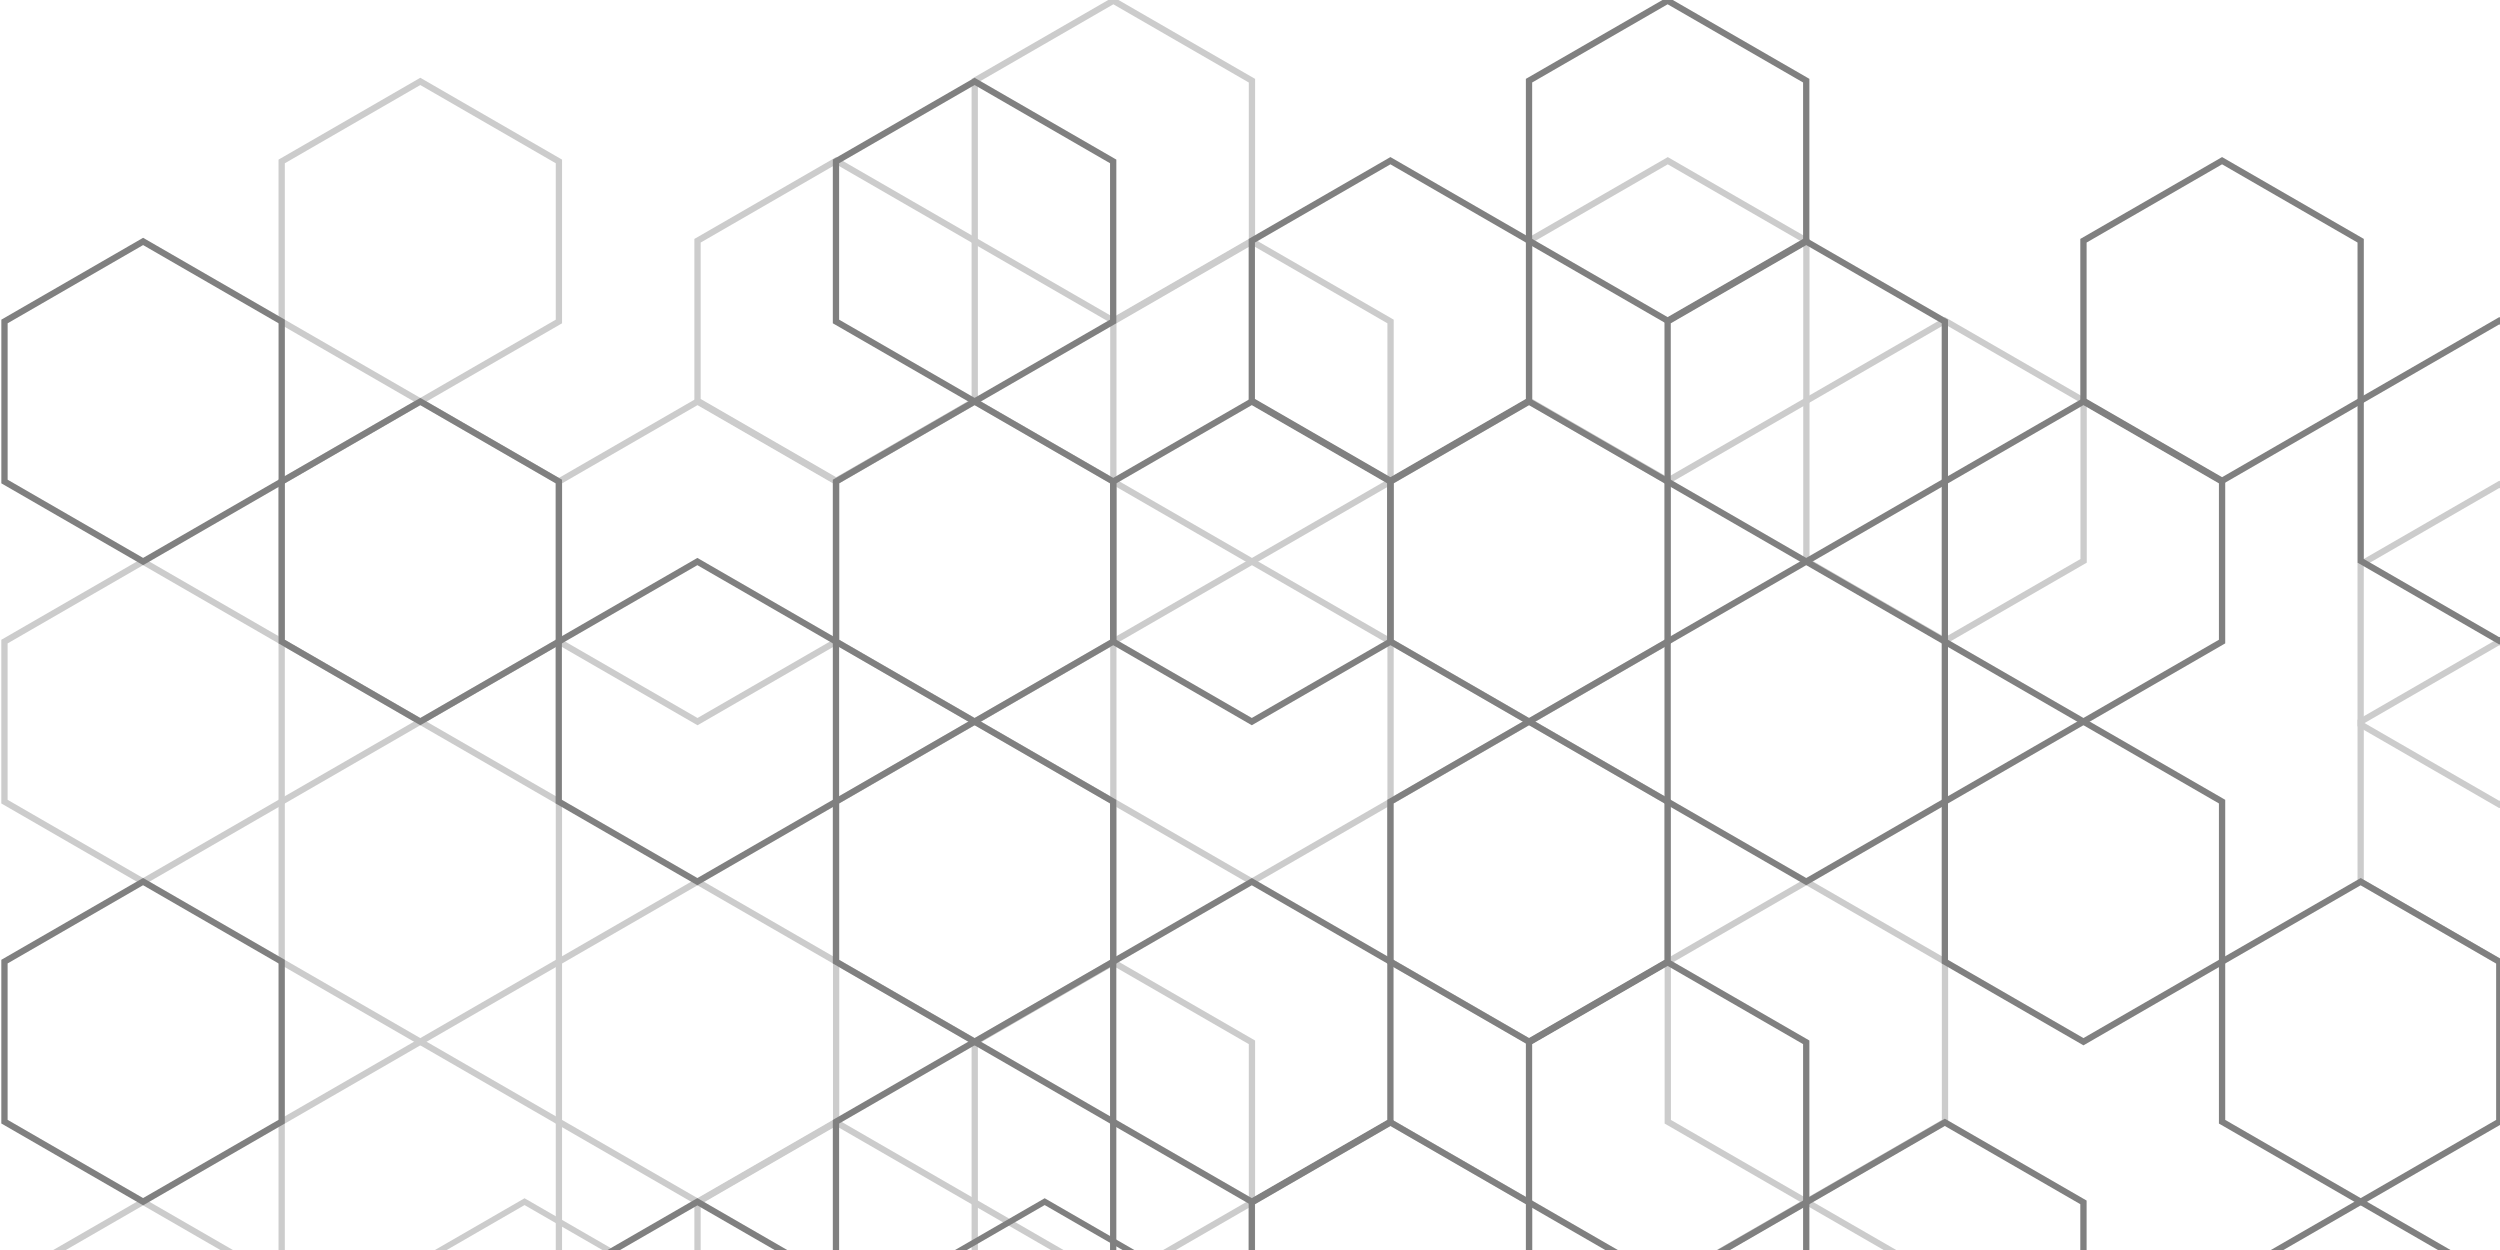<?xml version="1.0" encoding="UTF-8" standalone="no"?>
<!DOCTYPE svg PUBLIC "-//W3C//DTD SVG 1.1//EN" "http://www.w3.org/Graphics/SVG/1.1/DTD/svg11.dtd">
<svg width="100%" height="100%" viewBox="0 0 2835 1418" version="1.1" xmlns="http://www.w3.org/2000/svg" xmlns:xlink="http://www.w3.org/1999/xlink" xml:space="preserve" xmlns:serif="http://www.serif.com/" style="fill-rule:evenodd;clip-rule:evenodd;stroke-linejoin:round;stroke-miterlimit:2;">
    <g transform="matrix(-1.83697e-16,-1,1,-1.83697e-16,68.049,2934.99)">
        <g transform="matrix(2.127,4.44423e-32,0,2.127,-3292.89,20.445)">
            <path d="M2414.32,402.492L2456.01,330.271L2414.32,258.05L2330.93,258.05L2289.23,330.271L2330.93,402.492L2414.32,402.492ZM2459.89,330.271L2416.26,405.848L2328.99,405.848L2285.35,330.271L2328.99,254.694L2416.26,254.694L2459.89,330.271Z" style="fill:rgb(204,204,204);fill-rule:nonzero;"/>
        </g>
        <g transform="matrix(2.127,4.44423e-32,0,2.127,-3292.89,20.445)">
            <path d="M2499.65,550.289L2541.35,478.068L2499.65,405.848L2416.26,405.848L2374.56,478.068L2416.26,550.289L2499.65,550.289ZM2545.22,478.068L2501.59,553.645L2414.32,553.645L2370.68,478.068L2414.32,402.492L2501.59,402.492L2545.22,478.068Z" style="fill:rgb(204,204,204);fill-rule:nonzero;"/>
        </g>
        <g transform="matrix(2.127,4.44423e-32,0,2.127,-3292.89,20.445)">
            <path d="M2584.98,698.086L2626.68,625.866L2584.98,553.645L2501.59,553.645L2459.89,625.866L2501.59,698.086L2584.98,698.086ZM2630.55,625.866L2586.92,701.443L2499.65,701.443L2456.01,625.866L2499.65,550.289L2586.92,550.289L2630.55,625.866Z" style="fill:rgb(204,204,204);fill-rule:nonzero;"/>
        </g>
        <g transform="matrix(2.127,4.44423e-32,0,2.127,-3292.89,20.445)">
            <path d="M2328.99,254.694L2370.68,182.472L2328.99,110.252L2245.6,110.252L2203.9,182.472L2245.6,254.694L2328.99,254.694ZM2374.56,182.472L2330.93,258.05L2243.66,258.05L2200.02,182.472L2243.66,106.895L2330.93,106.895L2374.56,182.472Z" style="fill:rgb(204,204,204);fill-rule:nonzero;"/>
        </g>
        <g transform="matrix(2.127,4.44423e-32,0,2.127,-3292.89,20.445)">
            <path d="M2670.31,550.289L2712.01,478.068L2670.31,405.848L2586.92,405.848L2545.22,478.068L2586.92,550.289L2670.31,550.289ZM2715.88,478.068L2672.25,553.645L2584.98,553.645L2541.34,478.068L2584.98,402.492L2672.25,402.492L2715.88,478.068Z" style="fill:rgb(204,204,204);fill-rule:nonzero;"/>
        </g>
        <g transform="matrix(2.127,4.44423e-32,0,2.127,-3292.89,20.445)">
            <path d="M2670.31,402.492L2712.01,330.271L2670.31,258.05L2586.92,258.05L2545.22,330.271L2586.92,402.492L2670.31,402.492ZM2715.88,330.271L2672.25,405.848L2584.98,405.848L2541.34,330.271L2584.98,254.694L2672.25,254.694L2715.88,330.271Z" style="fill:rgb(204,204,204);fill-rule:nonzero;"/>
        </g>
        <g transform="matrix(2.127,4.44423e-32,0,2.127,-3292.89,20.445)">
            <path d="M2798.69,476.39L2840.39,404.17L2798.69,331.949L2715.3,331.949L2673.6,404.17L2715.3,476.39L2798.69,476.39ZM2844.26,404.17L2800.63,479.746L2713.36,479.746L2669.72,404.17L2713.36,328.593L2800.63,328.593L2801.11,329.432L2844.26,404.17Z" style="fill:rgb(204,204,204);fill-rule:nonzero;"/>
        </g>
        <g transform="matrix(2.127,4.44423e-32,0,2.127,-3292.89,20.445)">
            <path d="M2371.33,624.188L2413.02,551.967L2371.33,479.746L2287.93,479.746L2246.24,551.967L2287.93,624.188L2371.33,624.188ZM2416.9,551.967L2373.26,627.543L2286,627.543L2242.36,551.967L2286,476.39L2373.26,476.39L2416.9,551.967Z" style="fill:rgb(204,204,204);fill-rule:nonzero;"/>
        </g>
        <g transform="matrix(2.127,4.44423e-32,0,2.127,-3292.89,20.445)">
            <path d="M2499.65,254.694L2541.35,182.472L2499.65,110.252L2416.26,110.252L2374.56,182.472L2416.26,254.694L2499.65,254.694ZM2545.22,182.472L2501.59,258.05L2414.32,258.05L2370.68,182.472L2414.32,106.895L2501.59,106.895L2545.22,182.472Z" style="fill:rgb(204,204,204);fill-rule:nonzero;"/>
        </g>
        <g transform="matrix(2.127,4.44423e-32,0,2.127,-3292.89,20.445)">
            <path d="M2584.98,106.895L2626.68,34.676L2584.98,-37.545L2501.59,-37.545L2459.89,34.676L2501.59,106.895L2584.98,106.895ZM2630.55,34.676L2586.92,110.252L2499.65,110.252L2456.01,34.676L2499.65,-40.901L2586.92,-40.901L2630.55,34.676Z" style="fill:rgb(204,204,204);fill-rule:nonzero;"/>
        </g>
        <g transform="matrix(2.127,4.44423e-32,0,2.127,-3292.89,20.445)">
            <path d="M2670.31,254.694L2712.01,182.472L2670.31,110.252L2586.92,110.252L2545.22,182.472L2586.92,254.694L2670.31,254.694ZM2715.88,182.472L2672.25,258.05L2584.98,258.05L2541.34,182.472L2584.98,106.895L2672.25,106.895L2715.88,182.472Z" style="fill:rgb(204,204,204);fill-rule:nonzero;"/>
        </g>
        <g transform="matrix(2.127,4.44423e-32,0,2.127,-3292.89,20.445)">
            <path d="M2884.02,624.188L2925.72,551.967L2884.02,479.746L2800.63,479.746L2758.93,551.967L2800.63,624.188L2884.02,624.188ZM2929.59,551.967L2885.96,627.543L2798.69,627.543L2798.21,626.705L2755.06,551.967L2798.69,476.39L2885.96,476.39L2886.44,477.229L2929.59,551.967Z" style="fill:rgb(204,204,204);fill-rule:nonzero;"/>
        </g>
        <g transform="matrix(2.127,4.44423e-32,0,2.127,-3292.89,20.445)">
            <path d="M2670.31,845.884L2712.01,773.663L2670.31,701.443L2586.92,701.443L2545.22,773.663L2586.92,845.884L2670.31,845.884ZM2715.88,773.663L2672.25,849.241L2584.98,849.241L2541.34,773.663L2584.98,698.086L2672.25,698.086L2715.88,773.663Z" style="fill:rgb(204,204,204);fill-rule:nonzero;"/>
        </g>
        <g transform="matrix(2.127,4.44423e-32,0,2.127,-3292.89,20.445)">
            <path d="M2499.65,845.884L2541.35,773.663L2499.65,701.443L2416.26,701.443L2374.56,773.663L2416.26,845.884L2499.65,845.884ZM2545.22,773.663L2501.59,849.241L2414.32,849.241L2370.68,773.663L2414.32,698.086L2501.59,698.086L2545.22,773.663Z" style="fill:rgb(204,204,204);fill-rule:nonzero;"/>
        </g>
        <g transform="matrix(2.127,4.44423e-32,0,2.127,-3292.89,20.445)">
            <path d="M2286,771.985L2327.69,699.764L2286,627.543L2202.6,627.543L2160.9,699.764L2202.6,771.985L2286,771.985ZM2331.57,699.764L2287.93,775.341L2200.67,775.341L2157.03,699.764L2200.67,624.188L2287.93,624.188L2331.57,699.764Z" style="fill:rgb(204,204,204);fill-rule:nonzero;"/>
        </g>
        <g transform="matrix(2.127,4.44423e-32,0,2.127,-3292.89,20.445)">
            <path d="M2286,476.39L2327.69,404.17L2286,331.949L2202.6,331.949L2160.9,404.17L2202.6,476.39L2286,476.39ZM2331.57,404.17L2287.93,479.746L2200.67,479.746L2157.03,404.17L2200.67,328.593L2287.93,328.593L2331.57,404.17Z" style="fill:rgb(204,204,204);fill-rule:nonzero;"/>
        </g>
        <g transform="matrix(2.127,4.44423e-32,0,2.127,-3292.89,20.445)">
            <path d="M2243.66,106.895L2285.35,34.676L2243.66,-37.545L2160.26,-37.545L2118.57,34.676L2160.26,106.895L2243.66,106.895ZM2289.23,34.676L2245.6,110.252L2158.33,110.252L2114.69,34.676L2158.33,-40.901L2245.6,-40.901L2289.23,34.676Z" style="fill:rgb(204,204,204);fill-rule:nonzero;"/>
        </g>
        <g transform="matrix(1.996,4.16929e-32,0,1.996,-2907.32,15.062)">
            <path d="M2200.67,328.593L2242.36,256.372L2200.67,184.151L2117.27,184.151L2075.57,256.372L2117.27,328.593L2200.67,328.593ZM2246.24,256.372L2202.6,331.949L2115.33,331.949L2071.7,256.372L2115.33,180.794L2202.6,180.794L2246.24,256.372Z" style="fill:rgb(204,204,204);fill-rule:nonzero;"/>
        </g>
        <g transform="matrix(2.127,4.44423e-32,0,2.127,-3292.89,20.445)">
            <path d="M2414.32,993.681L2456.01,921.461L2414.32,849.241L2330.93,849.241L2289.23,921.461L2330.93,993.681L2414.32,993.681ZM2459.89,921.461L2416.26,997.037L2328.99,997.037L2285.35,921.461L2328.99,845.884L2416.26,845.884L2459.89,921.461Z" style="fill:rgb(204,204,204);fill-rule:nonzero;"/>
        </g>
        <g transform="matrix(2.127,4.44423e-32,0,2.127,-3292.89,20.445)">
            <path d="M2840.97,254.694L2882.67,182.472L2840.97,110.252L2757.58,110.252L2715.88,182.472L2757.58,254.694L2840.97,254.694ZM2886.55,182.472L2842.91,258.05L2755.64,258.05L2755.16,257.211L2712.01,182.472L2755.64,106.895L2842.91,106.895L2843.4,107.735L2886.55,182.472Z" style="fill:rgb(204,204,204);fill-rule:nonzero;"/>
        </g>
        <g transform="matrix(2.127,4.44423e-32,0,2.127,-3292.89,20.445)">
            <path d="M2798.69,919.783L2840.39,847.562L2798.69,775.341L2715.3,775.341L2673.6,847.562L2715.3,919.783L2798.69,919.783ZM2844.26,847.562L2800.63,923.139L2713.36,923.139L2669.72,847.562L2713.36,771.985L2800.63,771.985L2801.11,772.825L2844.26,847.562Z" style="fill:rgb(204,204,204);fill-rule:nonzero;"/>
        </g>
        <g transform="matrix(2.127,4.44423e-32,0,2.127,-3292.89,20.445)">
            <path d="M2713.36,1067.58L2755.06,995.36L2713.36,923.139L2629.97,923.139L2588.27,995.36L2629.97,1067.58L2713.36,1067.58ZM2758.93,995.36L2715.3,1070.94L2628.03,1070.94L2584.4,995.36L2628.03,919.783L2715.3,919.783L2758.93,995.36Z" style="fill:rgb(204,204,204);fill-rule:nonzero;"/>
        </g>
        <g transform="matrix(2.127,4.44423e-32,0,2.127,-3292.89,20.445)">
            <path d="M2243.66,993.681L2285.35,921.461L2243.66,849.241L2160.27,849.241L2118.57,921.461L2160.27,993.681L2243.66,993.681ZM2289.23,921.461L2245.6,997.037L2158.33,997.037L2114.69,921.461L2158.33,845.884L2245.6,845.884L2289.23,921.461Z" style="fill:rgb(204,204,204);fill-rule:nonzero;"/>
        </g>
        <g transform="matrix(2.127,4.44423e-32,0,2.127,-3292.89,20.445)">
            <path d="M2755.64,698.086L2797.34,625.866L2755.64,553.645L2672.25,553.645L2630.55,625.866L2672.25,698.086L2755.64,698.086ZM2801.21,625.866L2757.58,701.443L2670.31,701.443L2626.68,625.866L2670.31,550.289L2757.58,550.289L2758.07,551.127L2801.21,625.866Z" style="fill:rgb(204,204,204);fill-rule:nonzero;"/>
        </g>
        <g transform="matrix(2.127,4.44423e-32,0,2.127,-3292.89,20.445)">
            <path d="M2542.3,1363.1L2583.99,1290.87L2542.3,1218.65L2458.91,1218.65L2417.21,1290.87L2458.91,1363.1L2542.3,1363.1ZM2587.87,1290.87L2544.24,1366.45L2456.97,1366.45L2413.33,1290.87L2456.97,1215.3L2544.24,1215.3L2544.72,1216.14L2587.87,1290.87Z" style="fill:rgb(204,204,204);fill-rule:nonzero;"/>
        </g>
        <g transform="matrix(2.127,4.44423e-32,0,2.127,-3292.89,20.445)">
            <path d="M2626.14,1363.09L2667.83,1290.87L2626.14,1218.64L2542.74,1218.64L2501.05,1290.87L2542.74,1363.09L2626.14,1363.09ZM2671.71,1290.87L2628.07,1366.44L2540.81,1366.44L2497.17,1290.87L2540.81,1215.29L2628.07,1215.29L2628.56,1216.13L2671.71,1290.87Z" style="fill:rgb(204,204,204);fill-rule:nonzero;"/>
        </g>
        <g transform="matrix(2.127,4.44423e-32,0,2.127,-3292.89,20.445)">
            <path d="M2414.36,106.896L2456.06,34.676L2414.36,-37.545L2330.97,-37.545L2289.27,34.676L2330.97,106.896L2414.36,106.896ZM2459.93,34.676L2416.3,110.253L2329.03,110.253L2285.39,34.676L2329.03,-40.901L2416.3,-40.901L2459.93,34.676Z" style="fill:rgb(128,128,128);fill-rule:nonzero;"/>
        </g>
        <g transform="matrix(2.127,4.44423e-32,0,2.127,-3292.89,20.445)">
            <path d="M2755.65,106.909L2797.35,34.689L2755.65,-37.531L2672.26,-37.531L2630.57,34.689L2672.26,106.909L2755.65,106.909ZM2801.23,34.689L2757.59,110.266L2670.32,110.266L2626.69,34.689L2670.32,-40.888L2757.59,-40.888L2801.23,34.689Z" style="fill:rgb(128,128,128);fill-rule:nonzero;"/>
        </g>
        <g transform="matrix(2.127,4.44423e-32,0,2.127,-3292.89,20.445)">
            <path d="M2670.31,254.694L2712.01,182.473L2670.31,110.253L2586.92,110.253L2545.22,182.473L2586.92,254.694L2670.31,254.694ZM2715.88,182.473L2672.25,258.05L2584.98,258.05L2541.34,182.473L2584.98,106.896L2672.25,106.896L2715.88,182.473Z" style="fill:rgb(128,128,128);fill-rule:nonzero;"/>
        </g>
        <g transform="matrix(2.127,4.44423e-32,0,2.127,-3292.89,20.445)">
            <path d="M2414.33,698.006L2456.03,625.784L2414.33,553.565L2330.94,553.565L2289.24,625.784L2330.94,698.006L2414.33,698.006ZM2459.9,625.784L2416.27,701.363L2329,701.363L2285.36,625.784L2329,550.207L2416.27,550.207L2459.9,625.784Z" style="fill:rgb(128,128,128);fill-rule:nonzero;"/>
        </g>
        <g transform="matrix(2.127,4.44423e-32,0,2.127,-3292.89,20.445)">
            <path d="M2499.66,845.804L2541.36,773.583L2499.66,701.363L2416.27,701.363L2374.57,773.583L2416.27,845.804L2499.66,845.804ZM2545.23,773.583L2501.6,849.159L2414.33,849.159L2370.69,773.583L2414.33,698.006L2501.6,698.006L2502.08,698.845L2545.23,773.583Z" style="fill:rgb(128,128,128);fill-rule:nonzero;"/>
        </g>
        <g transform="matrix(2.127,4.44423e-32,0,2.127,-3292.89,20.445)">
            <path d="M2584.99,993.601L2626.69,921.38L2584.99,849.159L2501.6,849.159L2459.9,921.38L2501.6,993.601L2584.99,993.601ZM2630.56,921.38L2586.93,996.957L2499.66,996.957L2499.17,996.118L2456.02,921.38L2499.66,845.804L2586.93,845.804L2587.41,846.643L2630.56,921.38Z" style="fill:rgb(128,128,128);fill-rule:nonzero;"/>
        </g>
        <g transform="matrix(2.127,4.44423e-32,0,2.127,-3292.89,20.445)">
            <path d="M2329,550.207L2370.69,477.987L2329,405.766L2245.6,405.766L2203.91,477.987L2245.6,550.207L2329,550.207ZM2374.57,477.987L2330.94,553.565L2243.67,553.565L2200.03,477.987L2243.67,402.41L2330.94,402.41L2374.57,477.987Z" style="fill:rgb(128,128,128);fill-rule:nonzero;"/>
        </g>
        <g transform="matrix(2.127,4.44423e-32,0,2.127,-3292.89,20.445)">
            <path d="M2670.32,845.804L2712.02,773.583L2670.32,701.363L2586.93,701.363L2545.23,773.583L2586.93,845.804L2670.32,845.804ZM2715.89,773.583L2672.26,849.159L2584.99,849.159L2584.5,848.321L2541.35,773.583L2584.99,698.006L2672.26,698.006L2672.74,698.845L2715.89,773.583Z" style="fill:rgb(128,128,128);fill-rule:nonzero;"/>
        </g>
        <g transform="matrix(2.127,4.44423e-32,0,2.127,-3292.89,20.445)">
            <path d="M2670.32,698.006L2712.02,625.784L2670.32,553.565L2586.93,553.565L2545.23,625.784L2586.93,698.006L2670.32,698.006ZM2715.89,625.784L2672.26,701.363L2584.99,701.363L2584.5,700.524L2541.35,625.784L2584.99,550.207L2672.26,550.207L2672.74,551.047L2715.89,625.784Z" style="fill:rgb(128,128,128);fill-rule:nonzero;"/>
        </g>
        <g transform="matrix(2.127,4.44423e-32,0,2.127,-3292.89,20.445)">
            <path d="M2798.7,771.905L2840.4,699.684L2798.7,627.463L2715.31,627.463L2673.61,699.684L2715.31,771.905L2798.7,771.905ZM2844.27,699.684L2800.64,775.261L2713.37,775.261L2712.88,774.422L2669.73,699.684L2713.37,624.107L2800.64,624.107L2801.12,624.946L2844.27,699.684Z" style="fill:rgb(128,128,128);fill-rule:nonzero;"/>
        </g>
        <g transform="matrix(2.127,4.44423e-32,0,2.127,-3292.89,20.445)">
            <path d="M2371.34,919.702L2413.03,847.482L2371.34,775.261L2287.94,775.261L2246.25,847.482L2287.94,919.702L2371.34,919.702ZM2416.91,847.482L2373.27,923.059L2286,923.059L2242.37,847.482L2286,771.905L2373.27,771.905L2416.91,847.482Z" style="fill:rgb(128,128,128);fill-rule:nonzero;"/>
        </g>
        <g transform="matrix(2.127,4.44423e-32,0,2.127,-3292.89,20.445)">
            <path d="M2499.66,550.207L2541.36,477.987L2499.66,405.766L2416.27,405.766L2374.57,477.987L2416.27,550.207L2499.66,550.207ZM2545.23,477.987L2501.6,553.565L2414.33,553.565L2370.69,477.987L2414.33,402.41L2501.6,402.41L2502.08,403.249L2545.23,477.987Z" style="fill:rgb(128,128,128);fill-rule:nonzero;"/>
        </g>
        <g transform="matrix(2.127,4.44423e-32,0,2.127,-3292.89,20.445)">
            <path d="M2584.99,402.41L2626.69,330.19L2584.99,257.969L2501.6,257.969L2459.9,330.19L2501.6,402.41L2584.99,402.41ZM2630.56,330.19L2586.93,405.766L2499.66,405.766L2499.17,404.928L2456.02,330.19L2499.66,254.613L2586.93,254.613L2587.41,255.452L2630.56,330.19Z" style="fill:rgb(128,128,128);fill-rule:nonzero;"/>
        </g>
        <g transform="matrix(2.127,4.44423e-32,0,2.127,-3292.89,20.445)">
            <path d="M2670.32,550.207L2712.02,477.987L2670.32,405.766L2586.93,405.766L2545.23,477.987L2586.93,550.207L2670.32,550.207ZM2715.89,477.987L2672.26,553.565L2584.99,553.565L2584.51,552.725L2541.35,477.987L2584.99,402.41L2672.26,402.41L2672.74,403.249L2715.89,477.987Z" style="fill:rgb(128,128,128);fill-rule:nonzero;"/>
        </g>
        <g transform="matrix(2.127,4.44423e-32,0,2.127,-3292.89,20.445)">
            <path d="M2884.03,919.702L2925.73,847.482L2884.03,775.261L2800.64,775.261L2758.94,847.482L2800.64,919.702L2884.03,919.702ZM2929.6,847.482L2885.97,923.059L2798.7,923.059L2798.22,922.219L2755.07,847.482L2798.7,771.905L2885.97,771.905L2886.45,772.743L2929.6,847.482Z" style="fill:rgb(128,128,128);fill-rule:nonzero;"/>
        </g>
        <g transform="matrix(2.127,4.44423e-32,0,2.127,-3292.89,20.445)">
            <path d="M2670.32,1141.4L2712.02,1069.18L2670.32,996.957L2586.93,996.957L2545.23,1069.18L2586.93,1141.4L2670.32,1141.4ZM2715.89,1069.18L2672.26,1144.76L2584.99,1144.76L2584.51,1143.92L2541.35,1069.18L2584.99,993.601L2672.26,993.601L2672.74,994.44L2715.89,1069.18Z" style="fill:rgb(128,128,128);fill-rule:nonzero;"/>
        </g>
        <g transform="matrix(2.127,4.44423e-32,0,2.127,-3292.89,20.445)">
            <path d="M2499.66,1141.4L2541.36,1069.18L2499.66,996.957L2416.27,996.957L2374.57,1069.18L2416.27,1141.4L2499.66,1141.4ZM2545.23,1069.18L2501.6,1144.76L2414.33,1144.76L2370.69,1069.18L2414.33,993.601L2501.6,993.601L2502.08,994.44L2545.23,1069.18Z" style="fill:rgb(128,128,128);fill-rule:nonzero;"/>
        </g>
        <g transform="matrix(2.127,4.44423e-32,0,2.127,-3292.89,20.445)">
            <path d="M2286,1067.5L2327.7,995.28L2286,923.059L2202.61,923.059L2160.92,995.28L2202.61,1067.5L2286,1067.5ZM2331.58,995.28L2287.94,1070.86L2200.67,1070.86L2157.04,995.28L2200.67,919.702L2287.94,919.702L2331.58,995.28Z" style="fill:rgb(128,128,128);fill-rule:nonzero;"/>
        </g>
        <g transform="matrix(2.127,4.44423e-32,0,2.127,-3292.89,20.445)">
            <path d="M2286,771.905L2327.7,699.684L2286,627.463L2202.61,627.463L2160.92,699.684L2202.61,771.905L2286,771.905ZM2331.58,699.684L2287.94,775.261L2200.67,775.261L2157.04,699.684L2200.67,624.107L2287.94,624.107L2331.58,699.684Z" style="fill:rgb(128,128,128);fill-rule:nonzero;"/>
        </g>
        <g transform="matrix(2.127,4.44423e-32,0,2.127,-3292.89,20.445)">
            <path d="M2243.67,402.41L2285.36,330.19L2243.67,257.969L2160.27,257.969L2118.58,330.19L2160.27,402.41L2243.67,402.41ZM2289.24,330.19L2245.6,405.766L2158.34,405.766L2114.7,330.19L2158.34,254.613L2245.6,254.613L2289.24,330.19Z" style="fill:rgb(128,128,128);fill-rule:nonzero;"/>
        </g>
        <g transform="matrix(1.996,4.16929e-32,0,1.996,-2907.32,15.062)">
            <path d="M2200.67,624.107L2242.37,551.886L2200.67,479.665L2117.28,479.665L2075.58,551.886L2117.28,624.107L2200.67,624.107ZM2246.25,551.886L2202.61,627.463L2115.34,627.463L2071.71,551.886L2115.34,476.309L2202.61,476.309L2246.25,551.886Z" style="fill:rgb(128,128,128);fill-rule:nonzero;"/>
        </g>
        <g transform="matrix(2.127,4.44423e-32,0,2.127,-3292.89,20.445)">
            <path d="M2414.33,1289.2L2456.03,1216.98L2414.33,1144.76L2330.94,1144.76L2289.24,1216.98L2330.94,1289.2L2414.33,1289.2ZM2459.9,1216.98L2416.27,1292.55L2329,1292.55L2285.36,1216.98L2329,1141.4L2416.27,1141.4L2459.9,1216.98Z" style="fill:rgb(128,128,128);fill-rule:nonzero;"/>
        </g>
        <g transform="matrix(2.127,4.44423e-32,0,2.127,-3292.89,20.445)">
            <path d="M2840.98,550.207L2882.68,477.987L2840.98,405.766L2757.59,405.766L2715.89,477.987L2757.59,550.207L2840.98,550.207ZM2886.56,477.987L2842.92,553.565L2755.65,553.565L2755.17,552.725L2712.02,477.987L2755.65,402.41L2842.92,402.41L2843.41,403.249L2886.56,477.987Z" style="fill:rgb(128,128,128);fill-rule:nonzero;"/>
        </g>
        <g transform="matrix(2.127,4.44423e-32,0,2.127,-3292.89,20.445)">
            <path d="M2798.7,1215.3L2840.4,1143.08L2798.7,1070.86L2715.31,1070.86L2673.61,1143.08L2715.31,1215.3L2798.7,1215.3ZM2844.27,1143.08L2800.64,1218.65L2713.37,1218.65L2712.89,1217.81L2669.73,1143.08L2713.37,1067.5L2800.64,1067.5L2801.12,1068.34L2844.27,1143.08Z" style="fill:rgb(128,128,128);fill-rule:nonzero;"/>
        </g>
        <g transform="matrix(2.127,4.44423e-32,0,2.127,-3292.89,20.445)">
            <path d="M2713.37,1363.1L2755.07,1290.87L2713.37,1218.65L2629.98,1218.65L2588.28,1290.87L2629.98,1363.1L2713.37,1363.1ZM2758.94,1290.87L2715.31,1366.45L2628.04,1366.45L2627.56,1365.61L2584.4,1290.87L2628.04,1215.3L2715.31,1215.3L2715.79,1216.14L2758.94,1290.87Z" style="fill:rgb(128,128,128);fill-rule:nonzero;"/>
        </g>
        <g transform="matrix(2.127,4.44423e-32,0,2.127,-3292.89,20.445)">
            <path d="M2243.67,1289.2L2285.36,1216.98L2243.67,1144.76L2160.28,1144.76L2118.58,1216.98L2160.28,1289.2L2243.67,1289.2ZM2289.24,1216.98L2245.6,1292.55L2158.34,1292.55L2114.7,1216.98L2158.34,1141.4L2245.6,1141.4L2289.24,1216.98Z" style="fill:rgb(128,128,128);fill-rule:nonzero;"/>
        </g>
        <g transform="matrix(2.127,4.44423e-32,0,2.127,-3292.89,20.445)">
            <path d="M2755.65,993.601L2797.35,921.38L2755.65,849.159L2672.26,849.159L2630.56,921.38L2672.26,993.601L2755.65,993.601ZM2801.22,921.38L2757.59,996.957L2670.32,996.957L2669.84,996.118L2626.69,921.38L2670.32,845.804L2757.59,845.804L2758.07,846.643L2801.22,921.38Z" style="fill:rgb(128,128,128);fill-rule:nonzero;"/>
        </g>
    </g>
</svg>
